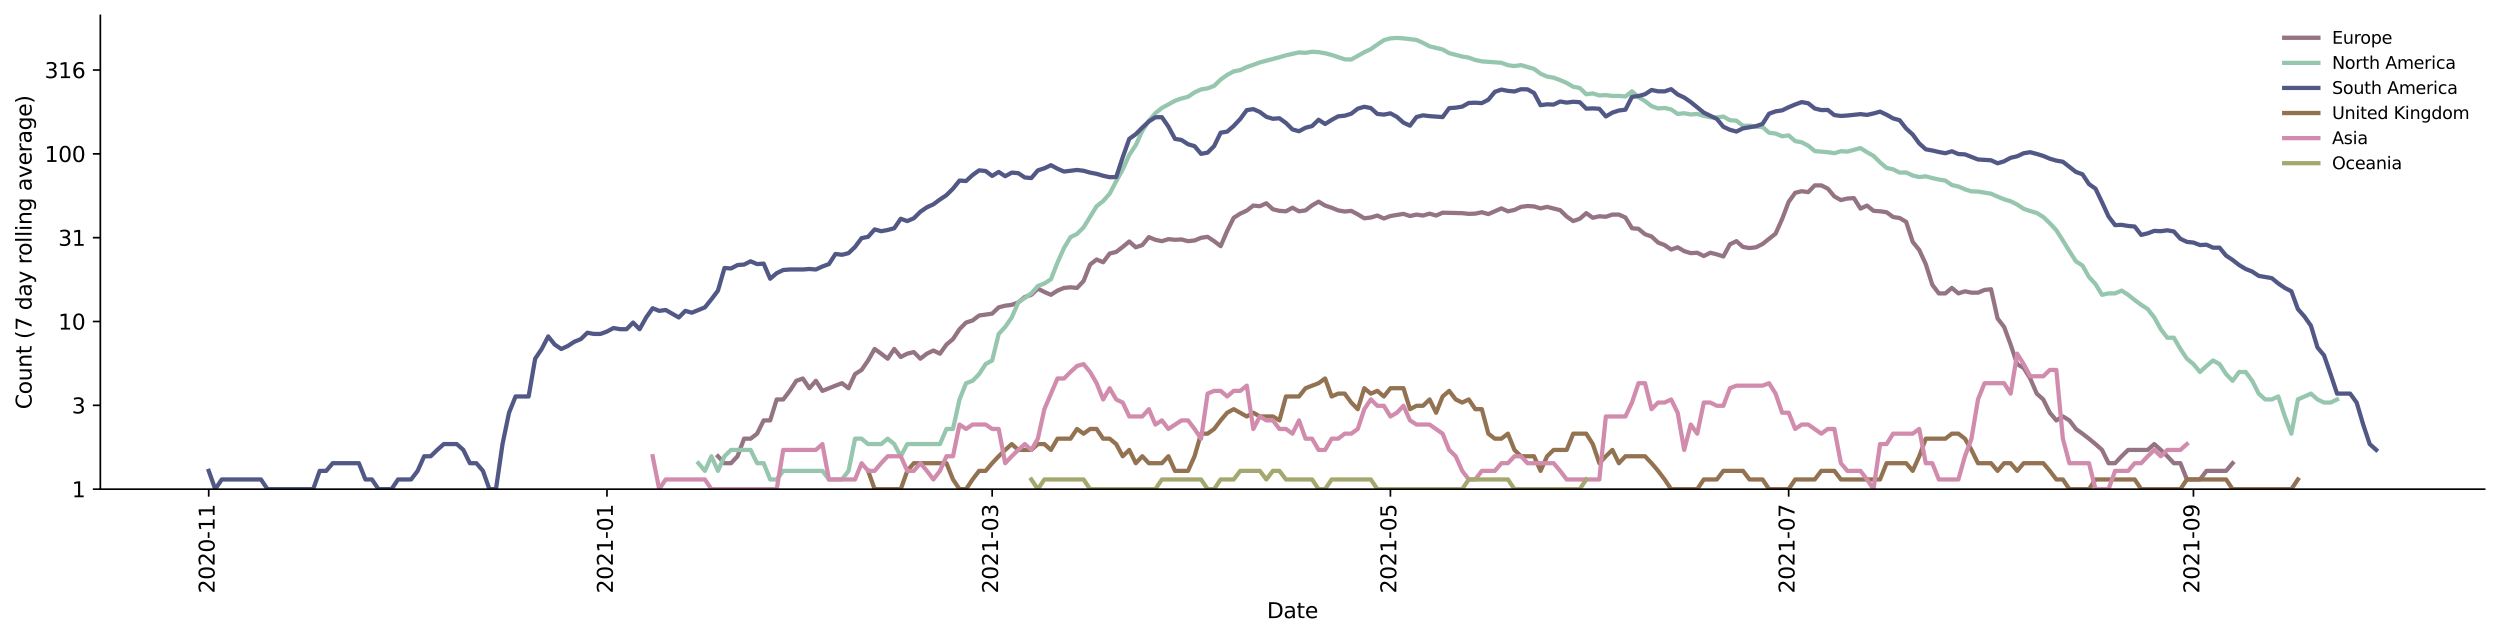 <?xml version="1.0" encoding="utf-8" standalone="no"?>
<!DOCTYPE svg PUBLIC "-//W3C//DTD SVG 1.1//EN"
  "http://www.w3.org/Graphics/SVG/1.1/DTD/svg11.dtd">
<svg height="298.621pt" version="1.1" viewBox="0 0 1170.166 298.621" width="1170.166pt" xmlns="http://www.w3.org/2000/svg" xmlns:xlink="http://www.w3.org/1999/xlink">
 <defs>
  <style type="text/css">*{stroke-linecap:butt;stroke-linejoin:round;}</style>
 </defs>
 <g id="figure_1">
  <g id="patch_1">
   <path d="M 0 298.621 
L 1170.166 298.621 
L 1170.166 0 
L 0 0 
z
" style="fill:#ffffff;"/>
  </g>
  <g id="axes_1">
   <g id="patch_2">
    <path d="M 46.966 228.96 
L 1162.966 228.96 
L 1162.966 7.2 
L 46.966 7.2 
z
" style="fill:#ffffff;"/>
   </g>
   <g id="matplotlib.axis_1">
    <g id="xtick_1">
     <g id="line2d_1">
      <defs>
       <path d="M 0 0 
L 0 3.5 
" id="m4216d827ce" style="stroke:#000000;stroke-width:0.8;"/>
      </defs>
      <g>
       <use style="stroke:#000000;stroke-width:0.8;" x="97.693" xlink:href="#m4216d827ce" y="228.96"/>
      </g>
     </g>
     <g id="text_1">
      <!-- 2020-11 -->
      <g transform="translate(100.452 277.743)rotate(-90)scale(0.1 -0.1)">
       <defs>
        <path d="M 1228 531 
L 3431 531 
L 3431 0 
L 469 0 
L 469 531 
Q 828 903 1448 1529 
Q 2069 2156 2228 2338 
Q 2531 2678 2651 2914 
Q 2772 3150 2772 3378 
Q 2772 3750 2511 3984 
Q 2250 4219 1831 4219 
Q 1534 4219 1204 4116 
Q 875 4013 500 3803 
L 500 4441 
Q 881 4594 1212 4672 
Q 1544 4750 1819 4750 
Q 2544 4750 2975 4387 
Q 3406 4025 3406 3419 
Q 3406 3131 3298 2873 
Q 3191 2616 2906 2266 
Q 2828 2175 2409 1742 
Q 1991 1309 1228 531 
z
" id="DejaVuSans-32" transform="scale(0.016)"/>
        <path d="M 2034 4250 
Q 1547 4250 1301 3770 
Q 1056 3291 1056 2328 
Q 1056 1369 1301 889 
Q 1547 409 2034 409 
Q 2525 409 2770 889 
Q 3016 1369 3016 2328 
Q 3016 3291 2770 3770 
Q 2525 4250 2034 4250 
z
M 2034 4750 
Q 2819 4750 3233 4129 
Q 3647 3509 3647 2328 
Q 3647 1150 3233 529 
Q 2819 -91 2034 -91 
Q 1250 -91 836 529 
Q 422 1150 422 2328 
Q 422 3509 836 4129 
Q 1250 4750 2034 4750 
z
" id="DejaVuSans-30" transform="scale(0.016)"/>
        <path d="M 313 2009 
L 1997 2009 
L 1997 1497 
L 313 1497 
L 313 2009 
z
" id="DejaVuSans-2d" transform="scale(0.016)"/>
        <path d="M 794 531 
L 1825 531 
L 1825 4091 
L 703 3866 
L 703 4441 
L 1819 4666 
L 2450 4666 
L 2450 531 
L 3481 531 
L 3481 0 
L 794 0 
L 794 531 
z
" id="DejaVuSans-31" transform="scale(0.016)"/>
       </defs>
       <use xlink:href="#DejaVuSans-32"/>
       <use x="63.623" xlink:href="#DejaVuSans-30"/>
       <use x="127.246" xlink:href="#DejaVuSans-32"/>
       <use x="190.869" xlink:href="#DejaVuSans-30"/>
       <use x="254.492" xlink:href="#DejaVuSans-2d"/>
       <use x="290.576" xlink:href="#DejaVuSans-31"/>
       <use x="354.199" xlink:href="#DejaVuSans-31"/>
      </g>
     </g>
    </g>
    <g id="xtick_2">
     <g id="line2d_2">
      <g>
       <use style="stroke:#000000;stroke-width:0.8;" x="284.1" xlink:href="#m4216d827ce" y="228.96"/>
      </g>
     </g>
     <g id="text_2">
      <!-- 2021-01 -->
      <g transform="translate(286.86 277.743)rotate(-90)scale(0.1 -0.1)">
       <use xlink:href="#DejaVuSans-32"/>
       <use x="63.623" xlink:href="#DejaVuSans-30"/>
       <use x="127.246" xlink:href="#DejaVuSans-32"/>
       <use x="190.869" xlink:href="#DejaVuSans-31"/>
       <use x="254.492" xlink:href="#DejaVuSans-2d"/>
       <use x="290.576" xlink:href="#DejaVuSans-30"/>
       <use x="354.199" xlink:href="#DejaVuSans-31"/>
      </g>
     </g>
    </g>
    <g id="xtick_3">
     <g id="line2d_3">
      <g>
       <use style="stroke:#000000;stroke-width:0.8;" x="464.396" xlink:href="#m4216d827ce" y="228.96"/>
      </g>
     </g>
     <g id="text_3">
      <!-- 2021-03 -->
      <g transform="translate(467.155 277.743)rotate(-90)scale(0.1 -0.1)">
       <defs>
        <path d="M 2597 2516 
Q 3050 2419 3304 2112 
Q 3559 1806 3559 1356 
Q 3559 666 3084 287 
Q 2609 -91 1734 -91 
Q 1441 -91 1130 -33 
Q 819 25 488 141 
L 488 750 
Q 750 597 1062 519 
Q 1375 441 1716 441 
Q 2309 441 2620 675 
Q 2931 909 2931 1356 
Q 2931 1769 2642 2001 
Q 2353 2234 1838 2234 
L 1294 2234 
L 1294 2753 
L 1863 2753 
Q 2328 2753 2575 2939 
Q 2822 3125 2822 3475 
Q 2822 3834 2567 4026 
Q 2313 4219 1838 4219 
Q 1578 4219 1281 4162 
Q 984 4106 628 3988 
L 628 4550 
Q 988 4650 1302 4700 
Q 1616 4750 1894 4750 
Q 2613 4750 3031 4423 
Q 3450 4097 3450 3541 
Q 3450 3153 3228 2886 
Q 3006 2619 2597 2516 
z
" id="DejaVuSans-33" transform="scale(0.016)"/>
       </defs>
       <use xlink:href="#DejaVuSans-32"/>
       <use x="63.623" xlink:href="#DejaVuSans-30"/>
       <use x="127.246" xlink:href="#DejaVuSans-32"/>
       <use x="190.869" xlink:href="#DejaVuSans-31"/>
       <use x="254.492" xlink:href="#DejaVuSans-2d"/>
       <use x="290.576" xlink:href="#DejaVuSans-30"/>
       <use x="354.199" xlink:href="#DejaVuSans-33"/>
      </g>
     </g>
    </g>
    <g id="xtick_4">
     <g id="line2d_4">
      <g>
       <use style="stroke:#000000;stroke-width:0.8;" x="650.804" xlink:href="#m4216d827ce" y="228.96"/>
      </g>
     </g>
     <g id="text_4">
      <!-- 2021-05 -->
      <g transform="translate(653.563 277.743)rotate(-90)scale(0.1 -0.1)">
       <defs>
        <path d="M 691 4666 
L 3169 4666 
L 3169 4134 
L 1269 4134 
L 1269 2991 
Q 1406 3038 1543 3061 
Q 1681 3084 1819 3084 
Q 2600 3084 3056 2656 
Q 3513 2228 3513 1497 
Q 3513 744 3044 326 
Q 2575 -91 1722 -91 
Q 1428 -91 1123 -41 
Q 819 9 494 109 
L 494 744 
Q 775 591 1075 516 
Q 1375 441 1709 441 
Q 2250 441 2565 725 
Q 2881 1009 2881 1497 
Q 2881 1984 2565 2268 
Q 2250 2553 1709 2553 
Q 1456 2553 1204 2497 
Q 953 2441 691 2322 
L 691 4666 
z
" id="DejaVuSans-35" transform="scale(0.016)"/>
       </defs>
       <use xlink:href="#DejaVuSans-32"/>
       <use x="63.623" xlink:href="#DejaVuSans-30"/>
       <use x="127.246" xlink:href="#DejaVuSans-32"/>
       <use x="190.869" xlink:href="#DejaVuSans-31"/>
       <use x="254.492" xlink:href="#DejaVuSans-2d"/>
       <use x="290.576" xlink:href="#DejaVuSans-30"/>
       <use x="354.199" xlink:href="#DejaVuSans-35"/>
      </g>
     </g>
    </g>
    <g id="xtick_5">
     <g id="line2d_5">
      <g>
       <use style="stroke:#000000;stroke-width:0.8;" x="837.211" xlink:href="#m4216d827ce" y="228.96"/>
      </g>
     </g>
     <g id="text_5">
      <!-- 2021-07 -->
      <g transform="translate(839.97 277.743)rotate(-90)scale(0.1 -0.1)">
       <defs>
        <path d="M 525 4666 
L 3525 4666 
L 3525 4397 
L 1831 0 
L 1172 0 
L 2766 4134 
L 525 4134 
L 525 4666 
z
" id="DejaVuSans-37" transform="scale(0.016)"/>
       </defs>
       <use xlink:href="#DejaVuSans-32"/>
       <use x="63.623" xlink:href="#DejaVuSans-30"/>
       <use x="127.246" xlink:href="#DejaVuSans-32"/>
       <use x="190.869" xlink:href="#DejaVuSans-31"/>
       <use x="254.492" xlink:href="#DejaVuSans-2d"/>
       <use x="290.576" xlink:href="#DejaVuSans-30"/>
       <use x="354.199" xlink:href="#DejaVuSans-37"/>
      </g>
     </g>
    </g>
    <g id="xtick_6">
     <g id="line2d_6">
      <g>
       <use style="stroke:#000000;stroke-width:0.8;" x="1026.674" xlink:href="#m4216d827ce" y="228.96"/>
      </g>
     </g>
     <g id="text_6">
      <!-- 2021-09 -->
      <g transform="translate(1029.434 277.743)rotate(-90)scale(0.1 -0.1)">
       <defs>
        <path d="M 703 97 
L 703 672 
Q 941 559 1184 500 
Q 1428 441 1663 441 
Q 2288 441 2617 861 
Q 2947 1281 2994 2138 
Q 2813 1869 2534 1725 
Q 2256 1581 1919 1581 
Q 1219 1581 811 2004 
Q 403 2428 403 3163 
Q 403 3881 828 4315 
Q 1253 4750 1959 4750 
Q 2769 4750 3195 4129 
Q 3622 3509 3622 2328 
Q 3622 1225 3098 567 
Q 2575 -91 1691 -91 
Q 1453 -91 1209 -44 
Q 966 3 703 97 
z
M 1959 2075 
Q 2384 2075 2632 2365 
Q 2881 2656 2881 3163 
Q 2881 3666 2632 3958 
Q 2384 4250 1959 4250 
Q 1534 4250 1286 3958 
Q 1038 3666 1038 3163 
Q 1038 2656 1286 2365 
Q 1534 2075 1959 2075 
z
" id="DejaVuSans-39" transform="scale(0.016)"/>
       </defs>
       <use xlink:href="#DejaVuSans-32"/>
       <use x="63.623" xlink:href="#DejaVuSans-30"/>
       <use x="127.246" xlink:href="#DejaVuSans-32"/>
       <use x="190.869" xlink:href="#DejaVuSans-31"/>
       <use x="254.492" xlink:href="#DejaVuSans-2d"/>
       <use x="290.576" xlink:href="#DejaVuSans-30"/>
       <use x="354.199" xlink:href="#DejaVuSans-39"/>
      </g>
     </g>
    </g>
    <g id="text_7">
     <!-- Date -->
     <g transform="translate(593.015 289.341)scale(0.1 -0.1)">
      <defs>
       <path d="M 1259 4147 
L 1259 519 
L 2022 519 
Q 2988 519 3436 956 
Q 3884 1394 3884 2338 
Q 3884 3275 3436 3711 
Q 2988 4147 2022 4147 
L 1259 4147 
z
M 628 4666 
L 1925 4666 
Q 3281 4666 3915 4102 
Q 4550 3538 4550 2338 
Q 4550 1131 3912 565 
Q 3275 0 1925 0 
L 628 0 
L 628 4666 
z
" id="DejaVuSans-44" transform="scale(0.016)"/>
       <path d="M 2194 1759 
Q 1497 1759 1228 1600 
Q 959 1441 959 1056 
Q 959 750 1161 570 
Q 1363 391 1709 391 
Q 2188 391 2477 730 
Q 2766 1069 2766 1631 
L 2766 1759 
L 2194 1759 
z
M 3341 1997 
L 3341 0 
L 2766 0 
L 2766 531 
Q 2569 213 2275 61 
Q 1981 -91 1556 -91 
Q 1019 -91 701 211 
Q 384 513 384 1019 
Q 384 1609 779 1909 
Q 1175 2209 1959 2209 
L 2766 2209 
L 2766 2266 
Q 2766 2663 2505 2880 
Q 2244 3097 1772 3097 
Q 1472 3097 1187 3025 
Q 903 2953 641 2809 
L 641 3341 
Q 956 3463 1253 3523 
Q 1550 3584 1831 3584 
Q 2591 3584 2966 3190 
Q 3341 2797 3341 1997 
z
" id="DejaVuSans-61" transform="scale(0.016)"/>
       <path d="M 1172 4494 
L 1172 3500 
L 2356 3500 
L 2356 3053 
L 1172 3053 
L 1172 1153 
Q 1172 725 1289 603 
Q 1406 481 1766 481 
L 2356 481 
L 2356 0 
L 1766 0 
Q 1100 0 847 248 
Q 594 497 594 1153 
L 594 3053 
L 172 3053 
L 172 3500 
L 594 3500 
L 594 4494 
L 1172 4494 
z
" id="DejaVuSans-74" transform="scale(0.016)"/>
       <path d="M 3597 1894 
L 3597 1613 
L 953 1613 
Q 991 1019 1311 708 
Q 1631 397 2203 397 
Q 2534 397 2845 478 
Q 3156 559 3463 722 
L 3463 178 
Q 3153 47 2828 -22 
Q 2503 -91 2169 -91 
Q 1331 -91 842 396 
Q 353 884 353 1716 
Q 353 2575 817 3079 
Q 1281 3584 2069 3584 
Q 2775 3584 3186 3129 
Q 3597 2675 3597 1894 
z
M 3022 2063 
Q 3016 2534 2758 2815 
Q 2500 3097 2075 3097 
Q 1594 3097 1305 2825 
Q 1016 2553 972 2059 
L 3022 2063 
z
" id="DejaVuSans-65" transform="scale(0.016)"/>
      </defs>
      <use xlink:href="#DejaVuSans-44"/>
      <use x="77.002" xlink:href="#DejaVuSans-61"/>
      <use x="138.281" xlink:href="#DejaVuSans-74"/>
      <use x="177.49" xlink:href="#DejaVuSans-65"/>
     </g>
    </g>
   </g>
   <g id="matplotlib.axis_2">
    <g id="ytick_1">
     <g id="line2d_7">
      <defs>
       <path d="M 0 0 
L -3.5 0 
" id="m0f0a9a10e5" style="stroke:#000000;stroke-width:0.8;"/>
      </defs>
      <g>
       <use style="stroke:#000000;stroke-width:0.8;" x="46.966" xlink:href="#m0f0a9a10e5" y="228.96"/>
      </g>
     </g>
     <g id="text_8">
      <!-- 1 -->
      <g transform="translate(33.603 232.759)scale(0.1 -0.1)">
       <use xlink:href="#DejaVuSans-31"/>
      </g>
     </g>
    </g>
    <g id="ytick_2">
     <g id="line2d_8">
      <g>
       <use style="stroke:#000000;stroke-width:0.8;" x="46.966" xlink:href="#m0f0a9a10e5" y="189.723"/>
      </g>
     </g>
     <g id="text_9">
      <!-- 3 -->
      <g transform="translate(33.603 193.522)scale(0.1 -0.1)">
       <use xlink:href="#DejaVuSans-33"/>
      </g>
     </g>
    </g>
    <g id="ytick_3">
     <g id="line2d_9">
      <g>
       <use style="stroke:#000000;stroke-width:0.8;" x="46.966" xlink:href="#m0f0a9a10e5" y="150.486"/>
      </g>
     </g>
     <g id="text_10">
      <!-- 10 -->
      <g transform="translate(27.241 154.285)scale(0.1 -0.1)">
       <use xlink:href="#DejaVuSans-31"/>
       <use x="63.623" xlink:href="#DejaVuSans-30"/>
      </g>
     </g>
    </g>
    <g id="ytick_4">
     <g id="line2d_10">
      <g>
       <use style="stroke:#000000;stroke-width:0.8;" x="46.966" xlink:href="#m0f0a9a10e5" y="111.249"/>
      </g>
     </g>
     <g id="text_11">
      <!-- 31 -->
      <g transform="translate(27.241 115.048)scale(0.1 -0.1)">
       <use xlink:href="#DejaVuSans-33"/>
       <use x="63.623" xlink:href="#DejaVuSans-31"/>
      </g>
     </g>
    </g>
    <g id="ytick_5">
     <g id="line2d_11">
      <g>
       <use style="stroke:#000000;stroke-width:0.8;" x="46.966" xlink:href="#m0f0a9a10e5" y="72.012"/>
      </g>
     </g>
     <g id="text_12">
      <!-- 100 -->
      <g transform="translate(20.878 75.811)scale(0.1 -0.1)">
       <use xlink:href="#DejaVuSans-31"/>
       <use x="63.623" xlink:href="#DejaVuSans-30"/>
       <use x="127.246" xlink:href="#DejaVuSans-30"/>
      </g>
     </g>
    </g>
    <g id="ytick_6">
     <g id="line2d_12">
      <g>
       <use style="stroke:#000000;stroke-width:0.8;" x="46.966" xlink:href="#m0f0a9a10e5" y="32.775"/>
      </g>
     </g>
     <g id="text_13">
      <!-- 316 -->
      <g transform="translate(20.878 36.574)scale(0.1 -0.1)">
       <defs>
        <path d="M 2113 2584 
Q 1688 2584 1439 2293 
Q 1191 2003 1191 1497 
Q 1191 994 1439 701 
Q 1688 409 2113 409 
Q 2538 409 2786 701 
Q 3034 994 3034 1497 
Q 3034 2003 2786 2293 
Q 2538 2584 2113 2584 
z
M 3366 4563 
L 3366 3988 
Q 3128 4100 2886 4159 
Q 2644 4219 2406 4219 
Q 1781 4219 1451 3797 
Q 1122 3375 1075 2522 
Q 1259 2794 1537 2939 
Q 1816 3084 2150 3084 
Q 2853 3084 3261 2657 
Q 3669 2231 3669 1497 
Q 3669 778 3244 343 
Q 2819 -91 2113 -91 
Q 1303 -91 875 529 
Q 447 1150 447 2328 
Q 447 3434 972 4092 
Q 1497 4750 2381 4750 
Q 2619 4750 2861 4703 
Q 3103 4656 3366 4563 
z
" id="DejaVuSans-36" transform="scale(0.016)"/>
       </defs>
       <use xlink:href="#DejaVuSans-33"/>
       <use x="63.623" xlink:href="#DejaVuSans-31"/>
       <use x="127.246" xlink:href="#DejaVuSans-36"/>
      </g>
     </g>
    </g>
    <g id="text_14">
     <!-- Count (7 day rolling average) -->
     <g transform="translate(14.798 191.548)rotate(-90)scale(0.1 -0.1)">
      <defs>
       <path d="M 4122 4306 
L 4122 3641 
Q 3803 3938 3442 4084 
Q 3081 4231 2675 4231 
Q 1875 4231 1450 3742 
Q 1025 3253 1025 2328 
Q 1025 1406 1450 917 
Q 1875 428 2675 428 
Q 3081 428 3442 575 
Q 3803 722 4122 1019 
L 4122 359 
Q 3791 134 3420 21 
Q 3050 -91 2638 -91 
Q 1578 -91 968 557 
Q 359 1206 359 2328 
Q 359 3453 968 4101 
Q 1578 4750 2638 4750 
Q 3056 4750 3426 4639 
Q 3797 4528 4122 4306 
z
" id="DejaVuSans-43" transform="scale(0.016)"/>
       <path d="M 1959 3097 
Q 1497 3097 1228 2736 
Q 959 2375 959 1747 
Q 959 1119 1226 758 
Q 1494 397 1959 397 
Q 2419 397 2687 759 
Q 2956 1122 2956 1747 
Q 2956 2369 2687 2733 
Q 2419 3097 1959 3097 
z
M 1959 3584 
Q 2709 3584 3137 3096 
Q 3566 2609 3566 1747 
Q 3566 888 3137 398 
Q 2709 -91 1959 -91 
Q 1206 -91 779 398 
Q 353 888 353 1747 
Q 353 2609 779 3096 
Q 1206 3584 1959 3584 
z
" id="DejaVuSans-6f" transform="scale(0.016)"/>
       <path d="M 544 1381 
L 544 3500 
L 1119 3500 
L 1119 1403 
Q 1119 906 1312 657 
Q 1506 409 1894 409 
Q 2359 409 2629 706 
Q 2900 1003 2900 1516 
L 2900 3500 
L 3475 3500 
L 3475 0 
L 2900 0 
L 2900 538 
Q 2691 219 2414 64 
Q 2138 -91 1772 -91 
Q 1169 -91 856 284 
Q 544 659 544 1381 
z
M 1991 3584 
L 1991 3584 
z
" id="DejaVuSans-75" transform="scale(0.016)"/>
       <path d="M 3513 2113 
L 3513 0 
L 2938 0 
L 2938 2094 
Q 2938 2591 2744 2837 
Q 2550 3084 2163 3084 
Q 1697 3084 1428 2787 
Q 1159 2491 1159 1978 
L 1159 0 
L 581 0 
L 581 3500 
L 1159 3500 
L 1159 2956 
Q 1366 3272 1645 3428 
Q 1925 3584 2291 3584 
Q 2894 3584 3203 3211 
Q 3513 2838 3513 2113 
z
" id="DejaVuSans-6e" transform="scale(0.016)"/>
       <path id="DejaVuSans-20" transform="scale(0.016)"/>
       <path d="M 1984 4856 
Q 1566 4138 1362 3434 
Q 1159 2731 1159 2009 
Q 1159 1288 1364 580 
Q 1569 -128 1984 -844 
L 1484 -844 
Q 1016 -109 783 600 
Q 550 1309 550 2009 
Q 550 2706 781 3412 
Q 1013 4119 1484 4856 
L 1984 4856 
z
" id="DejaVuSans-28" transform="scale(0.016)"/>
       <path d="M 2906 2969 
L 2906 4863 
L 3481 4863 
L 3481 0 
L 2906 0 
L 2906 525 
Q 2725 213 2448 61 
Q 2172 -91 1784 -91 
Q 1150 -91 751 415 
Q 353 922 353 1747 
Q 353 2572 751 3078 
Q 1150 3584 1784 3584 
Q 2172 3584 2448 3432 
Q 2725 3281 2906 2969 
z
M 947 1747 
Q 947 1113 1208 752 
Q 1469 391 1925 391 
Q 2381 391 2643 752 
Q 2906 1113 2906 1747 
Q 2906 2381 2643 2742 
Q 2381 3103 1925 3103 
Q 1469 3103 1208 2742 
Q 947 2381 947 1747 
z
" id="DejaVuSans-64" transform="scale(0.016)"/>
       <path d="M 2059 -325 
Q 1816 -950 1584 -1140 
Q 1353 -1331 966 -1331 
L 506 -1331 
L 506 -850 
L 844 -850 
Q 1081 -850 1212 -737 
Q 1344 -625 1503 -206 
L 1606 56 
L 191 3500 
L 800 3500 
L 1894 763 
L 2988 3500 
L 3597 3500 
L 2059 -325 
z
" id="DejaVuSans-79" transform="scale(0.016)"/>
       <path d="M 2631 2963 
Q 2534 3019 2420 3045 
Q 2306 3072 2169 3072 
Q 1681 3072 1420 2755 
Q 1159 2438 1159 1844 
L 1159 0 
L 581 0 
L 581 3500 
L 1159 3500 
L 1159 2956 
Q 1341 3275 1631 3429 
Q 1922 3584 2338 3584 
Q 2397 3584 2469 3576 
Q 2541 3569 2628 3553 
L 2631 2963 
z
" id="DejaVuSans-72" transform="scale(0.016)"/>
       <path d="M 603 4863 
L 1178 4863 
L 1178 0 
L 603 0 
L 603 4863 
z
" id="DejaVuSans-6c" transform="scale(0.016)"/>
       <path d="M 603 3500 
L 1178 3500 
L 1178 0 
L 603 0 
L 603 3500 
z
M 603 4863 
L 1178 4863 
L 1178 4134 
L 603 4134 
L 603 4863 
z
" id="DejaVuSans-69" transform="scale(0.016)"/>
       <path d="M 2906 1791 
Q 2906 2416 2648 2759 
Q 2391 3103 1925 3103 
Q 1463 3103 1205 2759 
Q 947 2416 947 1791 
Q 947 1169 1205 825 
Q 1463 481 1925 481 
Q 2391 481 2648 825 
Q 2906 1169 2906 1791 
z
M 3481 434 
Q 3481 -459 3084 -895 
Q 2688 -1331 1869 -1331 
Q 1566 -1331 1297 -1286 
Q 1028 -1241 775 -1147 
L 775 -588 
Q 1028 -725 1275 -790 
Q 1522 -856 1778 -856 
Q 2344 -856 2625 -561 
Q 2906 -266 2906 331 
L 2906 616 
Q 2728 306 2450 153 
Q 2172 0 1784 0 
Q 1141 0 747 490 
Q 353 981 353 1791 
Q 353 2603 747 3093 
Q 1141 3584 1784 3584 
Q 2172 3584 2450 3431 
Q 2728 3278 2906 2969 
L 2906 3500 
L 3481 3500 
L 3481 434 
z
" id="DejaVuSans-67" transform="scale(0.016)"/>
       <path d="M 191 3500 
L 800 3500 
L 1894 563 
L 2988 3500 
L 3597 3500 
L 2284 0 
L 1503 0 
L 191 3500 
z
" id="DejaVuSans-76" transform="scale(0.016)"/>
       <path d="M 513 4856 
L 1013 4856 
Q 1481 4119 1714 3412 
Q 1947 2706 1947 2009 
Q 1947 1309 1714 600 
Q 1481 -109 1013 -844 
L 513 -844 
Q 928 -128 1133 580 
Q 1338 1288 1338 2009 
Q 1338 2731 1133 3434 
Q 928 4138 513 4856 
z
" id="DejaVuSans-29" transform="scale(0.016)"/>
      </defs>
      <use xlink:href="#DejaVuSans-43"/>
      <use x="69.824" xlink:href="#DejaVuSans-6f"/>
      <use x="131.006" xlink:href="#DejaVuSans-75"/>
      <use x="194.385" xlink:href="#DejaVuSans-6e"/>
      <use x="257.764" xlink:href="#DejaVuSans-74"/>
      <use x="296.973" xlink:href="#DejaVuSans-20"/>
      <use x="328.76" xlink:href="#DejaVuSans-28"/>
      <use x="367.773" xlink:href="#DejaVuSans-37"/>
      <use x="431.396" xlink:href="#DejaVuSans-20"/>
      <use x="463.184" xlink:href="#DejaVuSans-64"/>
      <use x="526.66" xlink:href="#DejaVuSans-61"/>
      <use x="587.939" xlink:href="#DejaVuSans-79"/>
      <use x="647.119" xlink:href="#DejaVuSans-20"/>
      <use x="678.906" xlink:href="#DejaVuSans-72"/>
      <use x="717.77" xlink:href="#DejaVuSans-6f"/>
      <use x="778.951" xlink:href="#DejaVuSans-6c"/>
      <use x="806.734" xlink:href="#DejaVuSans-6c"/>
      <use x="834.518" xlink:href="#DejaVuSans-69"/>
      <use x="862.301" xlink:href="#DejaVuSans-6e"/>
      <use x="925.68" xlink:href="#DejaVuSans-67"/>
      <use x="989.156" xlink:href="#DejaVuSans-20"/>
      <use x="1020.943" xlink:href="#DejaVuSans-61"/>
      <use x="1082.223" xlink:href="#DejaVuSans-76"/>
      <use x="1141.402" xlink:href="#DejaVuSans-65"/>
      <use x="1202.926" xlink:href="#DejaVuSans-72"/>
      <use x="1244.039" xlink:href="#DejaVuSans-61"/>
      <use x="1305.318" xlink:href="#DejaVuSans-67"/>
      <use x="1368.795" xlink:href="#DejaVuSans-65"/>
      <use x="1430.318" xlink:href="#DejaVuSans-29"/>
     </g>
    </g>
   </g>
   <g id="line2d_13">
    <path clip-path="url(#pfa2c7c0fa7)" d="M 336.05 213.556 
L 339.106 216.804 
L 342.162 216.804 
L 345.218 213.556 
L 348.273 205.337 
L 351.329 205.337 
L 354.385 202.986 
L 357.441 196.772 
L 360.497 196.772 
L 363.553 186.967 
L 366.609 186.967 
L 369.664 182.953 
L 372.72 178.245 
L 375.776 177.163 
L 378.832 181.714 
L 381.888 178.245 
L 384.944 182.953 
L 391.055 180.518 
L 394.111 179.363 
L 397.167 181.714 
L 400.223 175.097 
L 403.279 173.149 
L 406.335 168.717 
L 409.391 163.344 
L 412.446 165.544 
L 415.502 167.895 
L 418.558 163.344 
L 421.614 167.093 
L 424.67 165.544 
L 427.726 164.795 
L 430.782 167.895 
L 433.837 165.544 
L 436.893 164.062 
L 439.949 165.544 
L 443.005 161.278 
L 446.061 158.705 
L 449.117 154.077 
L 452.173 150.976 
L 455.228 150.002 
L 458.284 147.683 
L 464.396 146.798 
L 467.452 143.869 
L 470.508 143.076 
L 473.564 142.687 
L 476.62 141.544 
L 479.675 139.019 
L 482.731 137.991 
L 485.787 135.082 
L 488.843 136.667 
L 491.899 137.991 
L 494.955 136.024 
L 498.011 134.773 
L 501.066 134.468 
L 504.122 134.773 
L 507.178 131.553 
L 510.234 123.837 
L 513.29 121.47 
L 516.346 122.741 
L 519.402 118.679 
L 522.457 117.921 
L 525.513 115.57 
L 528.569 113.044 
L 531.625 115.745 
L 534.681 114.707 
L 537.737 110.997 
L 540.793 112.242 
L 543.848 112.882 
L 546.904 111.927 
L 549.96 112.242 
L 553.016 112.084 
L 556.072 112.882 
L 559.128 112.561 
L 562.184 111.304 
L 565.239 110.845 
L 568.295 112.882 
L 571.351 115.222 
L 574.407 108.07 
L 577.463 101.927 
L 580.519 99.992 
L 583.575 98.583 
L 586.63 96.224 
L 589.686 96.523 
L 592.742 95.151 
L 595.798 97.951 
L 598.854 98.689 
L 601.91 98.903 
L 604.966 97.23 
L 608.021 98.903 
L 611.077 98.477 
L 614.133 96.125 
L 617.189 94.392 
L 620.245 96.224 
L 623.301 97.23 
L 626.357 98.477 
L 629.413 99.01 
L 632.468 98.689 
L 635.524 100.325 
L 638.58 102.162 
L 641.636 101.81 
L 644.692 100.888 
L 647.748 102.28 
L 650.804 101.116 
L 656.915 100.102 
L 659.971 101.116 
L 663.027 100.437 
L 666.083 100.888 
L 669.139 99.992 
L 672.195 100.888 
L 675.25 99.552 
L 684.418 99.771 
L 687.474 100.102 
L 690.53 99.992 
L 693.586 99.334 
L 696.641 100.214 
L 702.753 97.537 
L 705.809 98.903 
L 708.865 98.266 
L 711.921 96.824 
L 714.977 96.423 
L 718.032 96.623 
L 721.088 97.537 
L 724.144 96.824 
L 730.256 98.371 
L 733.312 101.346 
L 736.368 103.484 
L 739.423 102.398 
L 742.479 99.771 
L 745.535 101.927 
L 748.591 101.231 
L 751.647 101.461 
L 754.703 100.437 
L 757.759 100.437 
L 760.814 101.81 
L 763.87 106.831 
L 766.926 107.102 
L 769.982 109.649 
L 773.038 110.693 
L 776.094 113.535 
L 779.15 114.707 
L 782.205 116.816 
L 785.261 115.745 
L 788.317 117.549 
L 791.373 118.488 
L 794.429 118.298 
L 797.485 119.847 
L 800.541 118.298 
L 803.597 119.064 
L 806.652 120.046 
L 809.708 114.368 
L 812.764 112.882 
L 815.82 115.57 
L 818.876 116.098 
L 821.932 115.745 
L 824.988 114.2 
L 831.099 109.356 
L 834.155 102.517 
L 837.211 94.486 
L 840.267 90.242 
L 843.323 89.502 
L 846.379 89.912 
L 849.434 86.768 
L 852.49 86.768 
L 855.546 88.304 
L 858.602 91.947 
L 861.658 93.649 
L 864.714 92.922 
L 867.77 92.743 
L 870.825 97.64 
L 873.881 96.224 
L 876.937 98.689 
L 879.993 98.903 
L 883.049 99.334 
L 886.105 101.577 
L 889.161 102.044 
L 892.216 103.854 
L 895.272 113.207 
L 898.328 116.998 
L 901.384 123.615 
L 904.44 133.272 
L 907.496 137.323 
L 910.552 137.323 
L 913.607 134.773 
L 916.663 137.323 
L 919.719 136.344 
L 922.775 136.993 
L 925.831 136.993 
L 928.887 135.707 
L 931.943 135.393 
L 934.998 149.056 
L 938.054 153.012 
L 941.11 161.278 
L 944.166 170.421 
L 947.222 172.215 
L 950.278 177.163 
L 953.334 184.24 
L 956.39 186.967 
L 959.445 193.181 
L 962.501 196.772 
L 965.557 194.929 
L 968.613 196.772 
L 971.669 200.786 
L 974.725 202.986 
L 977.781 205.337 
L 980.836 207.863 
L 983.892 210.591 
L 986.948 216.804 
L 990.004 216.804 
L 993.06 213.556 
L 996.116 210.591 
L 1005.283 210.591 
L 1008.339 207.863 
L 1011.395 210.591 
L 1014.451 213.556 
L 1017.507 216.804 
L 1020.563 216.804 
L 1023.618 224.409 
L 1029.73 224.409 
L 1032.786 220.395 
L 1041.954 220.395 
L 1045.009 216.804 
L 1045.009 216.804 
" style="fill:none;stroke:#947383;stroke-linecap:square;stroke-width:2;"/>
   </g>
   <g id="line2d_14">
    <path clip-path="url(#pfa2c7c0fa7)" d="M 326.882 216.804 
L 329.938 220.395 
L 332.994 213.556 
L 336.05 220.395 
L 339.106 213.556 
L 342.162 210.591 
L 351.329 210.591 
L 354.385 216.804 
L 357.441 216.804 
L 360.497 224.409 
L 363.553 224.409 
L 366.609 220.395 
L 384.944 220.395 
L 388 224.409 
L 394.111 224.409 
L 397.167 220.395 
L 400.223 205.337 
L 403.279 205.337 
L 406.335 207.863 
L 412.446 207.863 
L 415.502 205.337 
L 418.558 207.863 
L 421.614 213.556 
L 424.67 207.863 
L 439.949 207.863 
L 443.005 200.786 
L 446.061 200.786 
L 449.117 186.967 
L 452.173 179.363 
L 455.228 178.245 
L 458.284 175.097 
L 461.34 170.421 
L 464.396 168.717 
L 467.452 156.312 
L 470.508 153.012 
L 473.564 148.592 
L 476.62 141.544 
L 482.731 137.323 
L 485.787 133.865 
L 488.843 132.689 
L 491.899 130.725 
L 494.955 122.957 
L 498.011 116.098 
L 501.066 110.997 
L 504.122 109.502 
L 507.178 106.427 
L 513.29 96.523 
L 516.346 94.111 
L 519.402 90.661 
L 522.457 84.799 
L 525.513 79.314 
L 528.569 72.502 
L 531.625 67.933 
L 534.681 61.212 
L 537.737 56.577 
L 540.793 52.967 
L 543.848 50.523 
L 549.96 47.193 
L 553.016 46.083 
L 556.072 45.318 
L 559.128 43.226 
L 562.184 41.852 
L 565.239 41.373 
L 568.295 40.185 
L 571.351 37.236 
L 574.407 35.061 
L 577.463 33.406 
L 580.519 32.815 
L 583.575 31.381 
L 586.63 30.362 
L 589.686 29.205 
L 598.854 26.797 
L 601.91 25.892 
L 608.021 24.535 
L 611.077 24.729 
L 614.133 24.222 
L 617.189 24.415 
L 620.245 24.937 
L 623.301 25.704 
L 629.413 27.767 
L 632.468 27.86 
L 638.58 24.439 
L 641.636 22.987 
L 644.692 20.827 
L 647.748 18.807 
L 650.804 17.939 
L 653.859 17.76 
L 656.915 17.949 
L 663.027 18.694 
L 666.083 20.077 
L 669.139 21.684 
L 675.25 23.161 
L 678.306 24.888 
L 684.418 26.463 
L 687.474 26.965 
L 690.53 28.087 
L 693.586 28.724 
L 702.753 29.386 
L 705.809 30.506 
L 708.865 30.926 
L 711.921 30.477 
L 718.032 32.249 
L 721.088 34.505 
L 724.144 35.843 
L 727.2 36.352 
L 730.256 37.5 
L 733.312 38.816 
L 736.368 40.609 
L 739.423 41.156 
L 742.479 44.116 
L 745.535 43.732 
L 748.591 44.679 
L 751.647 44.505 
L 754.703 44.92 
L 757.759 44.898 
L 760.814 45.163 
L 763.87 42.748 
L 766.926 45.407 
L 769.982 47.334 
L 773.038 49.679 
L 776.094 50.757 
L 779.15 50.523 
L 782.205 51.204 
L 785.261 53.331 
L 788.317 52.995 
L 791.373 53.586 
L 794.429 53.331 
L 797.485 54.244 
L 800.541 54.886 
L 803.597 55.004 
L 806.652 54.564 
L 809.708 56.269 
L 812.764 56.484 
L 815.82 58.882 
L 818.876 58.816 
L 821.932 59.282 
L 824.988 59.449 
L 828.043 62.147 
L 831.099 62.513 
L 834.155 63.789 
L 837.211 63.371 
L 840.267 66.042 
L 843.323 66.619 
L 846.379 68.193 
L 849.434 70.722 
L 855.546 71.242 
L 858.602 71.721 
L 861.658 70.769 
L 864.714 70.957 
L 870.825 69.299 
L 873.881 71.242 
L 876.937 72.95 
L 879.993 75.983 
L 883.049 78.598 
L 886.105 79.254 
L 889.161 80.793 
L 892.216 80.73 
L 895.272 82.142 
L 898.328 82.871 
L 901.384 82.538 
L 904.44 83.343 
L 907.496 84.029 
L 910.552 84.517 
L 913.607 86.618 
L 916.663 87.298 
L 919.719 88.619 
L 922.775 89.584 
L 925.831 89.666 
L 931.943 90.661 
L 934.998 92.034 
L 938.054 93.284 
L 941.11 94.205 
L 944.166 95.732 
L 947.222 97.744 
L 950.278 98.796 
L 953.334 99.661 
L 956.39 101.577 
L 959.445 104.479 
L 962.501 107.791 
L 965.557 112.561 
L 968.613 117.549 
L 971.669 122.312 
L 974.725 124.285 
L 977.781 129.652 
L 980.836 132.979 
L 983.892 137.991 
L 986.948 137.323 
L 990.004 137.323 
L 993.06 136.024 
L 996.116 137.991 
L 999.172 140.439 
L 1002.227 142.687 
L 1005.283 144.68 
L 1008.339 148.592 
L 1011.395 154.077 
L 1014.451 158.091 
L 1017.507 158.091 
L 1020.563 163.344 
L 1023.618 167.895 
L 1026.674 170.421 
L 1029.73 174.109 
L 1032.786 171.306 
L 1035.842 168.717 
L 1038.898 170.421 
L 1041.954 175.097 
L 1045.009 178.245 
L 1048.065 174.109 
L 1051.121 174.109 
L 1054.177 178.245 
L 1057.233 184.24 
L 1060.289 186.967 
L 1063.345 186.967 
L 1066.4 185.576 
L 1069.456 194.929 
L 1072.512 202.986 
L 1075.568 186.967 
L 1081.68 184.24 
L 1084.736 186.967 
L 1087.791 188.418 
L 1090.847 188.418 
L 1093.903 186.967 
L 1093.903 186.967 
" style="fill:none;stroke:#96c6ad;stroke-linecap:square;stroke-width:2;"/>
   </g>
   <g id="line2d_15">
    <path clip-path="url(#pfa2c7c0fa7)" d="M 97.693 220.395 
L 100.749 228.96 
L 103.805 224.409 
L 122.14 224.409 
L 125.196 228.96 
L 146.587 228.96 
L 149.643 220.395 
L 152.698 220.395 
L 155.754 216.804 
L 167.978 216.804 
L 171.034 224.409 
L 174.089 224.409 
L 177.145 228.96 
L 183.257 228.96 
L 186.313 224.409 
L 192.425 224.409 
L 195.48 220.395 
L 198.536 213.556 
L 201.592 213.556 
L 204.648 210.591 
L 207.704 207.863 
L 213.816 207.863 
L 216.871 210.591 
L 219.927 216.804 
L 222.983 216.804 
L 226.039 220.395 
L 229.095 228.96 
L 232.151 228.96 
L 235.207 207.863 
L 238.262 193.181 
L 241.318 185.576 
L 247.43 185.576 
L 250.486 167.895 
L 253.542 163.344 
L 256.598 157.488 
L 259.653 161.278 
L 262.709 163.344 
L 265.765 161.953 
L 268.821 159.967 
L 271.877 158.705 
L 274.933 155.739 
L 277.989 156.312 
L 281.044 156.312 
L 284.1 155.176 
L 287.156 153.54 
L 290.212 154.077 
L 293.268 154.077 
L 296.324 150.976 
L 299.38 154.077 
L 302.436 148.592 
L 305.491 144.272 
L 308.547 145.512 
L 311.603 145.093 
L 317.715 148.592 
L 320.771 145.512 
L 323.827 146.364 
L 329.938 143.869 
L 332.994 140.078 
L 336.05 136.024 
L 339.106 125.433 
L 342.162 125.667 
L 345.218 124.06 
L 348.273 123.837 
L 351.329 122.312 
L 354.385 123.615 
L 357.441 123.394 
L 360.497 130.454 
L 363.553 127.851 
L 366.609 126.379 
L 369.664 126.14 
L 375.776 126.14 
L 378.832 125.903 
L 381.888 126.14 
L 384.944 124.739 
L 388 123.615 
L 391.055 118.871 
L 394.111 119.258 
L 397.167 118.488 
L 400.223 115.57 
L 403.279 111.459 
L 406.335 110.845 
L 409.391 107.376 
L 412.446 108.211 
L 415.502 107.652 
L 418.558 106.831 
L 421.614 102.398 
L 424.67 103.484 
L 427.726 102.162 
L 430.782 99.118 
L 433.837 97.026 
L 436.893 95.635 
L 439.949 93.375 
L 443.005 91.341 
L 446.061 88.304 
L 449.117 84.517 
L 452.173 84.729 
L 455.228 81.946 
L 458.284 79.739 
L 461.34 80.045 
L 464.396 82.34 
L 467.452 80.48 
L 470.508 82.472 
L 473.564 80.793 
L 476.62 81.046 
L 479.675 83.073 
L 482.731 83.343 
L 485.787 79.739 
L 488.843 78.775 
L 491.899 77.322 
L 494.955 78.954 
L 498.011 80.293 
L 504.122 79.556 
L 507.178 79.922 
L 510.234 80.793 
L 513.29 81.365 
L 516.346 82.274 
L 519.402 82.938 
L 522.457 82.871 
L 525.513 73.607 
L 528.569 64.996 
L 531.625 62.809 
L 534.681 59.72 
L 537.737 56.857 
L 540.793 54.886 
L 543.848 54.857 
L 546.904 59.282 
L 549.96 64.996 
L 553.016 65.515 
L 556.072 67.504 
L 559.128 68.411 
L 562.184 72.012 
L 565.239 71.433 
L 568.295 68.368 
L 571.351 62.11 
L 574.407 61.604 
L 577.463 58.948 
L 580.519 55.691 
L 583.575 51.549 
L 586.63 51.072 
L 589.686 52.415 
L 592.742 54.68 
L 595.798 55.6 
L 598.854 55.361 
L 601.91 57.55 
L 604.966 60.579 
L 608.021 61.425 
L 611.077 59.788 
L 614.133 59.014 
L 617.189 56.055 
L 620.245 58.031 
L 623.301 56.116 
L 626.357 54.447 
L 629.413 54.157 
L 632.468 53.219 
L 635.524 50.862 
L 638.58 49.983 
L 641.636 50.575 
L 644.692 53.331 
L 647.748 53.642 
L 650.804 53.051 
L 653.859 54.71 
L 656.915 57.423 
L 659.971 58.816 
L 663.027 54.768 
L 666.083 53.985 
L 669.139 54.36 
L 675.25 54.798 
L 678.306 50.627 
L 681.362 50.394 
L 684.418 49.907 
L 687.474 48.195 
L 690.53 48.074 
L 693.586 48.267 
L 696.641 46.68 
L 699.697 42.976 
L 702.753 41.933 
L 705.809 42.542 
L 708.865 42.81 
L 711.921 41.772 
L 714.977 41.832 
L 718.032 43.52 
L 721.088 49.227 
L 724.144 48.83 
L 727.2 48.953 
L 730.256 47.5 
L 733.312 48.026 
L 736.368 47.642 
L 739.423 47.833 
L 742.479 50.862 
L 745.535 50.731 
L 748.591 50.914 
L 751.647 54.505 
L 754.703 52.718 
L 757.759 51.71 
L 760.814 51.336 
L 763.87 45.318 
L 766.926 44.964 
L 769.982 44.094 
L 773.038 42.114 
L 776.094 42.748 
L 779.15 42.769 
L 782.205 41.732 
L 785.261 44.223 
L 788.317 45.653 
L 791.373 47.762 
L 797.485 52.718 
L 803.597 55.661 
L 806.652 59.349 
L 809.708 60.754 
L 812.764 61.568 
L 815.82 60.095 
L 821.932 59.048 
L 824.988 57.999 
L 828.043 53.219 
L 831.099 52.115 
L 834.155 51.656 
L 837.211 50.188 
L 840.267 48.904 
L 843.323 47.786 
L 846.379 48.34 
L 849.434 50.784 
L 852.49 51.523 
L 855.546 51.469 
L 858.602 53.87 
L 861.658 54.273 
L 864.714 54.071 
L 870.825 53.416 
L 873.881 53.785 
L 876.937 53.107 
L 879.993 52.251 
L 883.049 53.699 
L 886.105 55.42 
L 889.161 56.269 
L 892.216 60.164 
L 895.272 62.958 
L 898.328 67.122 
L 901.384 69.888 
L 904.44 70.442 
L 907.496 71.147 
L 910.552 71.721 
L 913.607 70.816 
L 916.663 72.109 
L 919.719 72.256 
L 925.831 74.643 
L 931.943 75.013 
L 934.998 76.424 
L 938.054 75.495 
L 941.11 73.863 
L 944.166 73.15 
L 947.222 71.721 
L 950.278 71.242 
L 953.334 72.061 
L 956.39 73 
L 959.445 74.276 
L 962.501 75.173 
L 965.557 75.711 
L 971.669 80.48 
L 974.725 81.558 
L 977.781 86.173 
L 980.836 88.304 
L 983.892 94.675 
L 986.948 101.346 
L 990.004 105.374 
L 993.06 105.245 
L 996.116 105.765 
L 999.172 106.029 
L 1002.227 109.944 
L 1005.283 109.211 
L 1008.339 108.07 
L 1011.395 108.211 
L 1014.451 107.791 
L 1017.507 108.352 
L 1020.563 111.77 
L 1023.618 113.207 
L 1026.674 113.535 
L 1029.73 114.707 
L 1032.786 114.537 
L 1035.842 115.921 
L 1038.898 115.921 
L 1041.954 119.65 
L 1045.009 121.679 
L 1048.065 124.06 
L 1051.121 125.903 
L 1054.177 127.107 
L 1057.233 129.127 
L 1063.345 130.184 
L 1066.4 132.689 
L 1069.456 134.773 
L 1072.512 136.344 
L 1075.568 144.68 
L 1078.624 148.135 
L 1081.68 152.491 
L 1084.736 162.642 
L 1087.791 166.31 
L 1090.847 175.097 
L 1093.903 184.24 
L 1100.015 184.24 
L 1103.071 188.418 
L 1106.127 198.72 
L 1109.182 207.863 
L 1112.238 210.591 
L 1112.238 210.591 
" style="fill:none;stroke:#525886;stroke-linecap:square;stroke-width:2;"/>
   </g>
   <g id="line2d_16">
    <path clip-path="url(#pfa2c7c0fa7)" d="M 406.335 220.395 
L 409.391 228.96 
L 421.614 228.96 
L 424.67 220.395 
L 427.726 216.804 
L 443.005 216.804 
L 446.061 224.409 
L 449.117 228.96 
L 452.173 228.96 
L 455.228 224.409 
L 458.284 220.395 
L 461.34 220.395 
L 464.396 216.804 
L 467.452 213.556 
L 470.508 210.591 
L 473.564 207.863 
L 476.62 210.591 
L 482.731 210.591 
L 485.787 207.863 
L 488.843 207.863 
L 491.899 210.591 
L 494.955 205.337 
L 501.066 205.337 
L 504.122 200.786 
L 507.178 202.986 
L 510.234 200.786 
L 513.29 200.786 
L 516.346 205.337 
L 519.402 205.337 
L 522.457 207.863 
L 525.513 213.556 
L 528.569 210.591 
L 531.625 216.804 
L 534.681 213.556 
L 537.737 216.804 
L 543.848 216.804 
L 546.904 213.556 
L 549.96 220.395 
L 556.072 220.395 
L 559.128 213.556 
L 562.184 202.986 
L 565.239 202.986 
L 568.295 200.786 
L 571.351 196.772 
L 574.407 193.181 
L 577.463 191.518 
L 583.575 194.929 
L 586.63 193.181 
L 589.686 194.929 
L 595.798 194.929 
L 598.854 196.772 
L 601.91 185.576 
L 608.021 185.576 
L 611.077 181.714 
L 617.189 179.363 
L 620.245 177.163 
L 623.301 185.576 
L 626.357 184.24 
L 629.413 184.24 
L 632.468 188.418 
L 635.524 191.518 
L 638.58 181.714 
L 641.636 184.24 
L 644.692 182.953 
L 647.748 185.576 
L 650.804 181.714 
L 656.915 181.714 
L 659.971 191.518 
L 663.027 189.933 
L 666.083 189.933 
L 669.139 186.967 
L 672.195 193.181 
L 675.25 185.576 
L 678.306 182.953 
L 681.362 186.967 
L 684.418 188.418 
L 687.474 186.967 
L 690.53 191.518 
L 693.586 191.518 
L 696.641 202.986 
L 699.697 205.337 
L 702.753 205.337 
L 705.809 202.986 
L 708.865 210.591 
L 711.921 213.556 
L 718.032 213.556 
L 721.088 220.395 
L 724.144 213.556 
L 727.2 210.591 
L 733.312 210.591 
L 736.368 202.986 
L 742.479 202.986 
L 745.535 207.863 
L 748.591 216.804 
L 751.647 213.556 
L 754.703 210.591 
L 757.759 216.804 
L 760.814 213.556 
L 769.982 213.556 
L 773.038 216.804 
L 776.094 220.395 
L 779.15 224.409 
L 782.205 228.96 
L 794.429 228.96 
L 797.485 224.409 
L 803.597 224.409 
L 806.652 220.395 
L 815.82 220.395 
L 818.876 224.409 
L 824.988 224.409 
L 828.043 228.96 
L 837.211 228.96 
L 840.267 224.409 
L 849.434 224.409 
L 852.49 220.395 
L 858.602 220.395 
L 861.658 224.409 
L 879.993 224.409 
L 883.049 216.804 
L 892.216 216.804 
L 895.272 220.395 
L 898.328 213.556 
L 901.384 205.337 
L 910.552 205.337 
L 913.607 202.986 
L 916.663 202.986 
L 919.719 205.337 
L 922.775 210.591 
L 925.831 216.804 
L 931.943 216.804 
L 934.998 220.395 
L 938.054 216.804 
L 941.11 216.804 
L 944.166 220.395 
L 947.222 216.804 
L 956.39 216.804 
L 959.445 220.395 
L 962.501 224.409 
L 965.557 224.409 
L 968.613 228.96 
L 977.781 228.96 
L 980.836 224.409 
L 999.172 224.409 
L 1002.227 228.96 
L 1020.563 228.96 
L 1023.618 224.409 
L 1041.954 224.409 
L 1045.009 228.96 
L 1072.512 228.96 
L 1075.568 224.409 
L 1075.568 224.409 
" style="fill:none;stroke:#937252;stroke-linecap:square;stroke-width:2;"/>
   </g>
   <g id="line2d_17">
    <path clip-path="url(#pfa2c7c0fa7)" d="M 305.491 213.556 
L 308.547 228.96 
L 311.603 224.409 
L 329.938 224.409 
L 332.994 228.96 
L 363.553 228.96 
L 366.609 210.591 
L 381.888 210.591 
L 384.944 207.863 
L 388 224.409 
L 400.223 224.409 
L 403.279 216.804 
L 406.335 220.395 
L 409.391 220.395 
L 412.446 216.804 
L 415.502 213.556 
L 421.614 213.556 
L 424.67 220.395 
L 427.726 220.395 
L 430.782 216.804 
L 433.837 220.395 
L 436.893 224.409 
L 439.949 220.395 
L 443.005 213.556 
L 446.061 213.556 
L 449.117 198.72 
L 452.173 200.786 
L 455.228 198.72 
L 461.34 198.72 
L 464.396 200.786 
L 467.452 200.786 
L 470.508 216.804 
L 473.564 213.556 
L 476.62 210.591 
L 479.675 207.863 
L 482.731 210.591 
L 485.787 205.337 
L 488.843 191.518 
L 494.955 177.163 
L 498.011 177.163 
L 501.066 174.109 
L 504.122 171.306 
L 507.178 170.421 
L 510.234 174.109 
L 513.29 179.363 
L 516.346 186.967 
L 519.402 181.714 
L 522.457 186.967 
L 525.513 188.418 
L 528.569 194.929 
L 534.681 194.929 
L 537.737 191.518 
L 540.793 198.72 
L 543.848 196.772 
L 546.904 200.786 
L 553.016 196.772 
L 556.072 196.772 
L 559.128 200.786 
L 562.184 205.337 
L 565.239 184.24 
L 568.295 182.953 
L 571.351 182.953 
L 574.407 185.576 
L 577.463 182.953 
L 580.519 182.953 
L 583.575 180.518 
L 586.63 200.786 
L 589.686 194.929 
L 592.742 196.772 
L 595.798 196.772 
L 598.854 200.786 
L 601.91 200.786 
L 604.966 202.986 
L 608.021 196.772 
L 611.077 205.337 
L 614.133 205.337 
L 617.189 210.591 
L 620.245 210.591 
L 623.301 205.337 
L 626.357 205.337 
L 629.413 202.986 
L 632.468 202.986 
L 635.524 200.786 
L 638.58 191.518 
L 641.636 186.967 
L 644.692 189.933 
L 647.748 189.933 
L 650.804 194.929 
L 653.859 193.181 
L 656.915 189.933 
L 659.971 196.772 
L 663.027 198.72 
L 669.139 198.72 
L 675.25 202.986 
L 678.306 210.591 
L 681.362 213.556 
L 684.418 220.395 
L 687.474 224.409 
L 690.53 224.409 
L 693.586 220.395 
L 699.697 220.395 
L 702.753 216.804 
L 705.809 216.804 
L 708.865 213.556 
L 711.921 213.556 
L 714.977 216.804 
L 727.2 216.804 
L 730.256 220.395 
L 733.312 224.409 
L 748.591 224.409 
L 751.647 194.929 
L 760.814 194.929 
L 763.87 188.418 
L 766.926 179.363 
L 769.982 179.363 
L 773.038 191.518 
L 776.094 188.418 
L 779.15 188.418 
L 782.205 186.967 
L 785.261 193.181 
L 788.317 210.591 
L 791.373 198.72 
L 794.429 202.986 
L 797.485 188.418 
L 800.541 188.418 
L 803.597 189.933 
L 806.652 189.933 
L 809.708 181.714 
L 812.764 180.518 
L 824.988 180.518 
L 828.043 179.363 
L 831.099 184.24 
L 834.155 193.181 
L 837.211 193.181 
L 840.267 200.786 
L 843.323 198.72 
L 846.379 198.72 
L 852.49 202.986 
L 855.546 200.786 
L 858.602 200.786 
L 861.658 216.804 
L 864.714 220.395 
L 870.825 220.395 
L 873.881 224.409 
L 876.937 228.96 
L 879.993 207.863 
L 883.049 207.863 
L 886.105 202.986 
L 895.272 202.986 
L 898.328 200.786 
L 901.384 216.804 
L 904.44 216.804 
L 907.496 224.409 
L 916.663 224.409 
L 919.719 213.556 
L 922.775 205.337 
L 925.831 186.967 
L 928.887 179.363 
L 938.054 179.363 
L 941.11 184.24 
L 944.166 165.544 
L 947.222 170.421 
L 950.278 176.114 
L 956.39 176.114 
L 959.445 173.149 
L 962.501 173.149 
L 965.557 205.337 
L 968.613 216.804 
L 977.781 216.804 
L 980.836 228.96 
L 986.948 228.96 
L 990.004 220.395 
L 996.116 220.395 
L 999.172 216.804 
L 1002.227 216.804 
L 1005.283 213.556 
L 1008.339 210.591 
L 1011.395 213.556 
L 1014.451 210.591 
L 1020.563 210.591 
L 1023.618 207.863 
L 1023.618 207.863 
" style="fill:none;stroke:#d18cad;stroke-linecap:square;stroke-width:2;"/>
   </g>
   <g id="line2d_18">
    <path clip-path="url(#pfa2c7c0fa7)" d="M 482.731 224.409 
L 485.787 228.96 
L 488.843 224.409 
L 491.899 224.409 
L 494.955 224.409 
L 498.011 224.409 
L 501.066 224.409 
L 504.122 224.409 
L 507.178 224.409 
L 510.234 228.96 
L 513.29 228.96 
L 516.346 228.96 
L 519.402 228.96 
L 522.457 228.96 
L 525.513 228.96 
L 528.569 228.96 
L 531.625 228.96 
L 534.681 228.96 
L 537.737 228.96 
L 540.793 228.96 
L 543.848 224.409 
L 546.904 224.409 
L 549.96 224.409 
L 553.016 224.409 
L 556.072 224.409 
L 559.128 224.409 
L 562.184 224.409 
L 565.239 228.96 
L 568.295 228.96 
L 571.351 224.409 
L 574.407 224.409 
L 577.463 224.409 
L 580.519 220.395 
L 583.575 220.395 
L 586.63 220.395 
L 589.686 220.395 
L 592.742 224.409 
L 595.798 220.395 
L 598.854 220.395 
L 601.91 224.409 
L 604.966 224.409 
L 608.021 224.409 
L 611.077 224.409 
L 614.133 224.409 
L 617.189 228.96 
L 620.245 228.96 
L 623.301 224.409 
L 626.357 224.409 
L 629.413 224.409 
L 632.468 224.409 
L 635.524 224.409 
L 638.58 224.409 
L 641.636 224.409 
L 644.692 228.96 
L 647.748 228.96 
L 650.804 228.96 
L 653.859 228.96 
L 656.915 228.96 
L 659.971 228.96 
L 663.027 228.96 
L 666.083 228.96 
L 669.139 228.96 
L 672.195 228.96 
L 675.25 228.96 
L 678.306 228.96 
L 681.362 228.96 
L 684.418 228.96 
L 687.474 224.409 
L 690.53 224.409 
L 693.586 224.409 
L 696.641 224.409 
L 699.697 224.409 
L 702.753 224.409 
L 705.809 224.409 
L 708.865 228.96 
L 711.921 228.96 
L 714.977 228.96 
L 718.032 228.96 
L 721.088 228.96 
L 724.144 228.96 
L 727.2 228.96 
L 730.256 228.96 
L 733.312 228.96 
L 736.368 228.96 
L 739.423 228.96 
L 742.479 224.409 
" style="fill:none;stroke:#a4a86f;stroke-linecap:square;stroke-width:2;"/>
   </g>
   <g id="patch_3">
    <path d="M 46.966 228.96 
L 46.966 7.2 
" style="fill:none;stroke:#000000;stroke-linecap:square;stroke-linejoin:miter;stroke-width:0.8;"/>
   </g>
   <g id="patch_4">
    <path d="M 46.966 228.96 
L 1162.966 228.96 
" style="fill:none;stroke:#000000;stroke-linecap:square;stroke-linejoin:miter;stroke-width:0.8;"/>
   </g>
   <g id="legend_1">
    <g id="line2d_19">
     <path d="M 1069.154 17.679 
L 1085.154 17.679 
" style="fill:none;stroke:#947383;stroke-linecap:square;stroke-width:2;"/>
    </g>
    <g id="line2d_20"/>
    <g id="text_15">
     <!-- Europe -->
     <g transform="translate(1091.554 20.479)scale(0.08 -0.08)">
      <defs>
       <path d="M 628 4666 
L 3578 4666 
L 3578 4134 
L 1259 4134 
L 1259 2753 
L 3481 2753 
L 3481 2222 
L 1259 2222 
L 1259 531 
L 3634 531 
L 3634 0 
L 628 0 
L 628 4666 
z
" id="DejaVuSans-45" transform="scale(0.016)"/>
       <path d="M 1159 525 
L 1159 -1331 
L 581 -1331 
L 581 3500 
L 1159 3500 
L 1159 2969 
Q 1341 3281 1617 3432 
Q 1894 3584 2278 3584 
Q 2916 3584 3314 3078 
Q 3713 2572 3713 1747 
Q 3713 922 3314 415 
Q 2916 -91 2278 -91 
Q 1894 -91 1617 61 
Q 1341 213 1159 525 
z
M 3116 1747 
Q 3116 2381 2855 2742 
Q 2594 3103 2138 3103 
Q 1681 3103 1420 2742 
Q 1159 2381 1159 1747 
Q 1159 1113 1420 752 
Q 1681 391 2138 391 
Q 2594 391 2855 752 
Q 3116 1113 3116 1747 
z
" id="DejaVuSans-70" transform="scale(0.016)"/>
      </defs>
      <use xlink:href="#DejaVuSans-45"/>
      <use x="63.184" xlink:href="#DejaVuSans-75"/>
      <use x="126.562" xlink:href="#DejaVuSans-72"/>
      <use x="165.426" xlink:href="#DejaVuSans-6f"/>
      <use x="226.607" xlink:href="#DejaVuSans-70"/>
      <use x="290.084" xlink:href="#DejaVuSans-65"/>
     </g>
    </g>
    <g id="line2d_21">
     <path d="M 1069.154 29.421 
L 1085.154 29.421 
" style="fill:none;stroke:#96c6ad;stroke-linecap:square;stroke-width:2;"/>
    </g>
    <g id="line2d_22"/>
    <g id="text_16">
     <!-- North America -->
     <g transform="translate(1091.554 32.221)scale(0.08 -0.08)">
      <defs>
       <path d="M 628 4666 
L 1478 4666 
L 3547 763 
L 3547 4666 
L 4159 4666 
L 4159 0 
L 3309 0 
L 1241 3903 
L 1241 0 
L 628 0 
L 628 4666 
z
" id="DejaVuSans-4e" transform="scale(0.016)"/>
       <path d="M 3513 2113 
L 3513 0 
L 2938 0 
L 2938 2094 
Q 2938 2591 2744 2837 
Q 2550 3084 2163 3084 
Q 1697 3084 1428 2787 
Q 1159 2491 1159 1978 
L 1159 0 
L 581 0 
L 581 4863 
L 1159 4863 
L 1159 2956 
Q 1366 3272 1645 3428 
Q 1925 3584 2291 3584 
Q 2894 3584 3203 3211 
Q 3513 2838 3513 2113 
z
" id="DejaVuSans-68" transform="scale(0.016)"/>
       <path d="M 2188 4044 
L 1331 1722 
L 3047 1722 
L 2188 4044 
z
M 1831 4666 
L 2547 4666 
L 4325 0 
L 3669 0 
L 3244 1197 
L 1141 1197 
L 716 0 
L 50 0 
L 1831 4666 
z
" id="DejaVuSans-41" transform="scale(0.016)"/>
       <path d="M 3328 2828 
Q 3544 3216 3844 3400 
Q 4144 3584 4550 3584 
Q 5097 3584 5394 3201 
Q 5691 2819 5691 2113 
L 5691 0 
L 5113 0 
L 5113 2094 
Q 5113 2597 4934 2840 
Q 4756 3084 4391 3084 
Q 3944 3084 3684 2787 
Q 3425 2491 3425 1978 
L 3425 0 
L 2847 0 
L 2847 2094 
Q 2847 2600 2669 2842 
Q 2491 3084 2119 3084 
Q 1678 3084 1418 2786 
Q 1159 2488 1159 1978 
L 1159 0 
L 581 0 
L 581 3500 
L 1159 3500 
L 1159 2956 
Q 1356 3278 1631 3431 
Q 1906 3584 2284 3584 
Q 2666 3584 2933 3390 
Q 3200 3197 3328 2828 
z
" id="DejaVuSans-6d" transform="scale(0.016)"/>
       <path d="M 3122 3366 
L 3122 2828 
Q 2878 2963 2633 3030 
Q 2388 3097 2138 3097 
Q 1578 3097 1268 2742 
Q 959 2388 959 1747 
Q 959 1106 1268 751 
Q 1578 397 2138 397 
Q 2388 397 2633 464 
Q 2878 531 3122 666 
L 3122 134 
Q 2881 22 2623 -34 
Q 2366 -91 2075 -91 
Q 1284 -91 818 406 
Q 353 903 353 1747 
Q 353 2603 823 3093 
Q 1294 3584 2113 3584 
Q 2378 3584 2631 3529 
Q 2884 3475 3122 3366 
z
" id="DejaVuSans-63" transform="scale(0.016)"/>
      </defs>
      <use xlink:href="#DejaVuSans-4e"/>
      <use x="74.805" xlink:href="#DejaVuSans-6f"/>
      <use x="135.986" xlink:href="#DejaVuSans-72"/>
      <use x="177.1" xlink:href="#DejaVuSans-74"/>
      <use x="216.309" xlink:href="#DejaVuSans-68"/>
      <use x="279.688" xlink:href="#DejaVuSans-20"/>
      <use x="311.475" xlink:href="#DejaVuSans-41"/>
      <use x="379.883" xlink:href="#DejaVuSans-6d"/>
      <use x="477.295" xlink:href="#DejaVuSans-65"/>
      <use x="538.818" xlink:href="#DejaVuSans-72"/>
      <use x="579.932" xlink:href="#DejaVuSans-69"/>
      <use x="607.715" xlink:href="#DejaVuSans-63"/>
      <use x="662.695" xlink:href="#DejaVuSans-61"/>
     </g>
    </g>
    <g id="line2d_23">
     <path d="M 1069.154 41.164 
L 1085.154 41.164 
" style="fill:none;stroke:#525886;stroke-linecap:square;stroke-width:2;"/>
    </g>
    <g id="line2d_24"/>
    <g id="text_17">
     <!-- South America -->
     <g transform="translate(1091.554 43.964)scale(0.08 -0.08)">
      <defs>
       <path d="M 3425 4513 
L 3425 3897 
Q 3066 4069 2747 4153 
Q 2428 4238 2131 4238 
Q 1616 4238 1336 4038 
Q 1056 3838 1056 3469 
Q 1056 3159 1242 3001 
Q 1428 2844 1947 2747 
L 2328 2669 
Q 3034 2534 3370 2195 
Q 3706 1856 3706 1288 
Q 3706 609 3251 259 
Q 2797 -91 1919 -91 
Q 1588 -91 1214 -16 
Q 841 59 441 206 
L 441 856 
Q 825 641 1194 531 
Q 1563 422 1919 422 
Q 2459 422 2753 634 
Q 3047 847 3047 1241 
Q 3047 1584 2836 1778 
Q 2625 1972 2144 2069 
L 1759 2144 
Q 1053 2284 737 2584 
Q 422 2884 422 3419 
Q 422 4038 858 4394 
Q 1294 4750 2059 4750 
Q 2388 4750 2728 4690 
Q 3069 4631 3425 4513 
z
" id="DejaVuSans-53" transform="scale(0.016)"/>
      </defs>
      <use xlink:href="#DejaVuSans-53"/>
      <use x="63.477" xlink:href="#DejaVuSans-6f"/>
      <use x="124.658" xlink:href="#DejaVuSans-75"/>
      <use x="188.037" xlink:href="#DejaVuSans-74"/>
      <use x="227.246" xlink:href="#DejaVuSans-68"/>
      <use x="290.625" xlink:href="#DejaVuSans-20"/>
      <use x="322.412" xlink:href="#DejaVuSans-41"/>
      <use x="390.82" xlink:href="#DejaVuSans-6d"/>
      <use x="488.232" xlink:href="#DejaVuSans-65"/>
      <use x="549.756" xlink:href="#DejaVuSans-72"/>
      <use x="590.869" xlink:href="#DejaVuSans-69"/>
      <use x="618.652" xlink:href="#DejaVuSans-63"/>
      <use x="673.633" xlink:href="#DejaVuSans-61"/>
     </g>
    </g>
    <g id="line2d_25">
     <path d="M 1069.154 52.906 
L 1085.154 52.906 
" style="fill:none;stroke:#937252;stroke-linecap:square;stroke-width:2;"/>
    </g>
    <g id="line2d_26"/>
    <g id="text_18">
     <!-- United Kingdom -->
     <g transform="translate(1091.554 55.706)scale(0.08 -0.08)">
      <defs>
       <path d="M 556 4666 
L 1191 4666 
L 1191 1831 
Q 1191 1081 1462 751 
Q 1734 422 2344 422 
Q 2950 422 3222 751 
Q 3494 1081 3494 1831 
L 3494 4666 
L 4128 4666 
L 4128 1753 
Q 4128 841 3676 375 
Q 3225 -91 2344 -91 
Q 1459 -91 1007 375 
Q 556 841 556 1753 
L 556 4666 
z
" id="DejaVuSans-55" transform="scale(0.016)"/>
       <path d="M 628 4666 
L 1259 4666 
L 1259 2694 
L 3353 4666 
L 4166 4666 
L 1850 2491 
L 4331 0 
L 3500 0 
L 1259 2247 
L 1259 0 
L 628 0 
L 628 4666 
z
" id="DejaVuSans-4b" transform="scale(0.016)"/>
      </defs>
      <use xlink:href="#DejaVuSans-55"/>
      <use x="73.193" xlink:href="#DejaVuSans-6e"/>
      <use x="136.572" xlink:href="#DejaVuSans-69"/>
      <use x="164.355" xlink:href="#DejaVuSans-74"/>
      <use x="203.564" xlink:href="#DejaVuSans-65"/>
      <use x="265.088" xlink:href="#DejaVuSans-64"/>
      <use x="328.564" xlink:href="#DejaVuSans-20"/>
      <use x="360.352" xlink:href="#DejaVuSans-4b"/>
      <use x="425.928" xlink:href="#DejaVuSans-69"/>
      <use x="453.711" xlink:href="#DejaVuSans-6e"/>
      <use x="517.09" xlink:href="#DejaVuSans-67"/>
      <use x="580.566" xlink:href="#DejaVuSans-64"/>
      <use x="644.043" xlink:href="#DejaVuSans-6f"/>
      <use x="705.225" xlink:href="#DejaVuSans-6d"/>
     </g>
    </g>
    <g id="line2d_27">
     <path d="M 1069.154 64.649 
L 1085.154 64.649 
" style="fill:none;stroke:#d18cad;stroke-linecap:square;stroke-width:2;"/>
    </g>
    <g id="line2d_28"/>
    <g id="text_19">
     <!-- Asia -->
     <g transform="translate(1091.554 67.449)scale(0.08 -0.08)">
      <defs>
       <path d="M 2834 3397 
L 2834 2853 
Q 2591 2978 2328 3040 
Q 2066 3103 1784 3103 
Q 1356 3103 1142 2972 
Q 928 2841 928 2578 
Q 928 2378 1081 2264 
Q 1234 2150 1697 2047 
L 1894 2003 
Q 2506 1872 2764 1633 
Q 3022 1394 3022 966 
Q 3022 478 2636 193 
Q 2250 -91 1575 -91 
Q 1294 -91 989 -36 
Q 684 19 347 128 
L 347 722 
Q 666 556 975 473 
Q 1284 391 1588 391 
Q 1994 391 2212 530 
Q 2431 669 2431 922 
Q 2431 1156 2273 1281 
Q 2116 1406 1581 1522 
L 1381 1569 
Q 847 1681 609 1914 
Q 372 2147 372 2553 
Q 372 3047 722 3315 
Q 1072 3584 1716 3584 
Q 2034 3584 2315 3537 
Q 2597 3491 2834 3397 
z
" id="DejaVuSans-73" transform="scale(0.016)"/>
      </defs>
      <use xlink:href="#DejaVuSans-41"/>
      <use x="68.408" xlink:href="#DejaVuSans-73"/>
      <use x="120.508" xlink:href="#DejaVuSans-69"/>
      <use x="148.291" xlink:href="#DejaVuSans-61"/>
     </g>
    </g>
    <g id="line2d_29">
     <path d="M 1069.154 76.391 
L 1085.154 76.391 
" style="fill:none;stroke:#a4a86f;stroke-linecap:square;stroke-width:2;"/>
    </g>
    <g id="line2d_30"/>
    <g id="text_20">
     <!-- Oceania -->
     <g transform="translate(1091.554 79.191)scale(0.08 -0.08)">
      <defs>
       <path d="M 2522 4238 
Q 1834 4238 1429 3725 
Q 1025 3213 1025 2328 
Q 1025 1447 1429 934 
Q 1834 422 2522 422 
Q 3209 422 3611 934 
Q 4013 1447 4013 2328 
Q 4013 3213 3611 3725 
Q 3209 4238 2522 4238 
z
M 2522 4750 
Q 3503 4750 4090 4092 
Q 4678 3434 4678 2328 
Q 4678 1225 4090 567 
Q 3503 -91 2522 -91 
Q 1538 -91 948 565 
Q 359 1222 359 2328 
Q 359 3434 948 4092 
Q 1538 4750 2522 4750 
z
" id="DejaVuSans-4f" transform="scale(0.016)"/>
      </defs>
      <use xlink:href="#DejaVuSans-4f"/>
      <use x="78.711" xlink:href="#DejaVuSans-63"/>
      <use x="133.691" xlink:href="#DejaVuSans-65"/>
      <use x="195.215" xlink:href="#DejaVuSans-61"/>
      <use x="256.494" xlink:href="#DejaVuSans-6e"/>
      <use x="319.873" xlink:href="#DejaVuSans-69"/>
      <use x="347.656" xlink:href="#DejaVuSans-61"/>
     </g>
    </g>
   </g>
  </g>
 </g>
 <defs>
  <clipPath id="pfa2c7c0fa7">
   <rect height="221.76" width="1116" x="46.966" y="7.2"/>
  </clipPath>
 </defs>
</svg>
